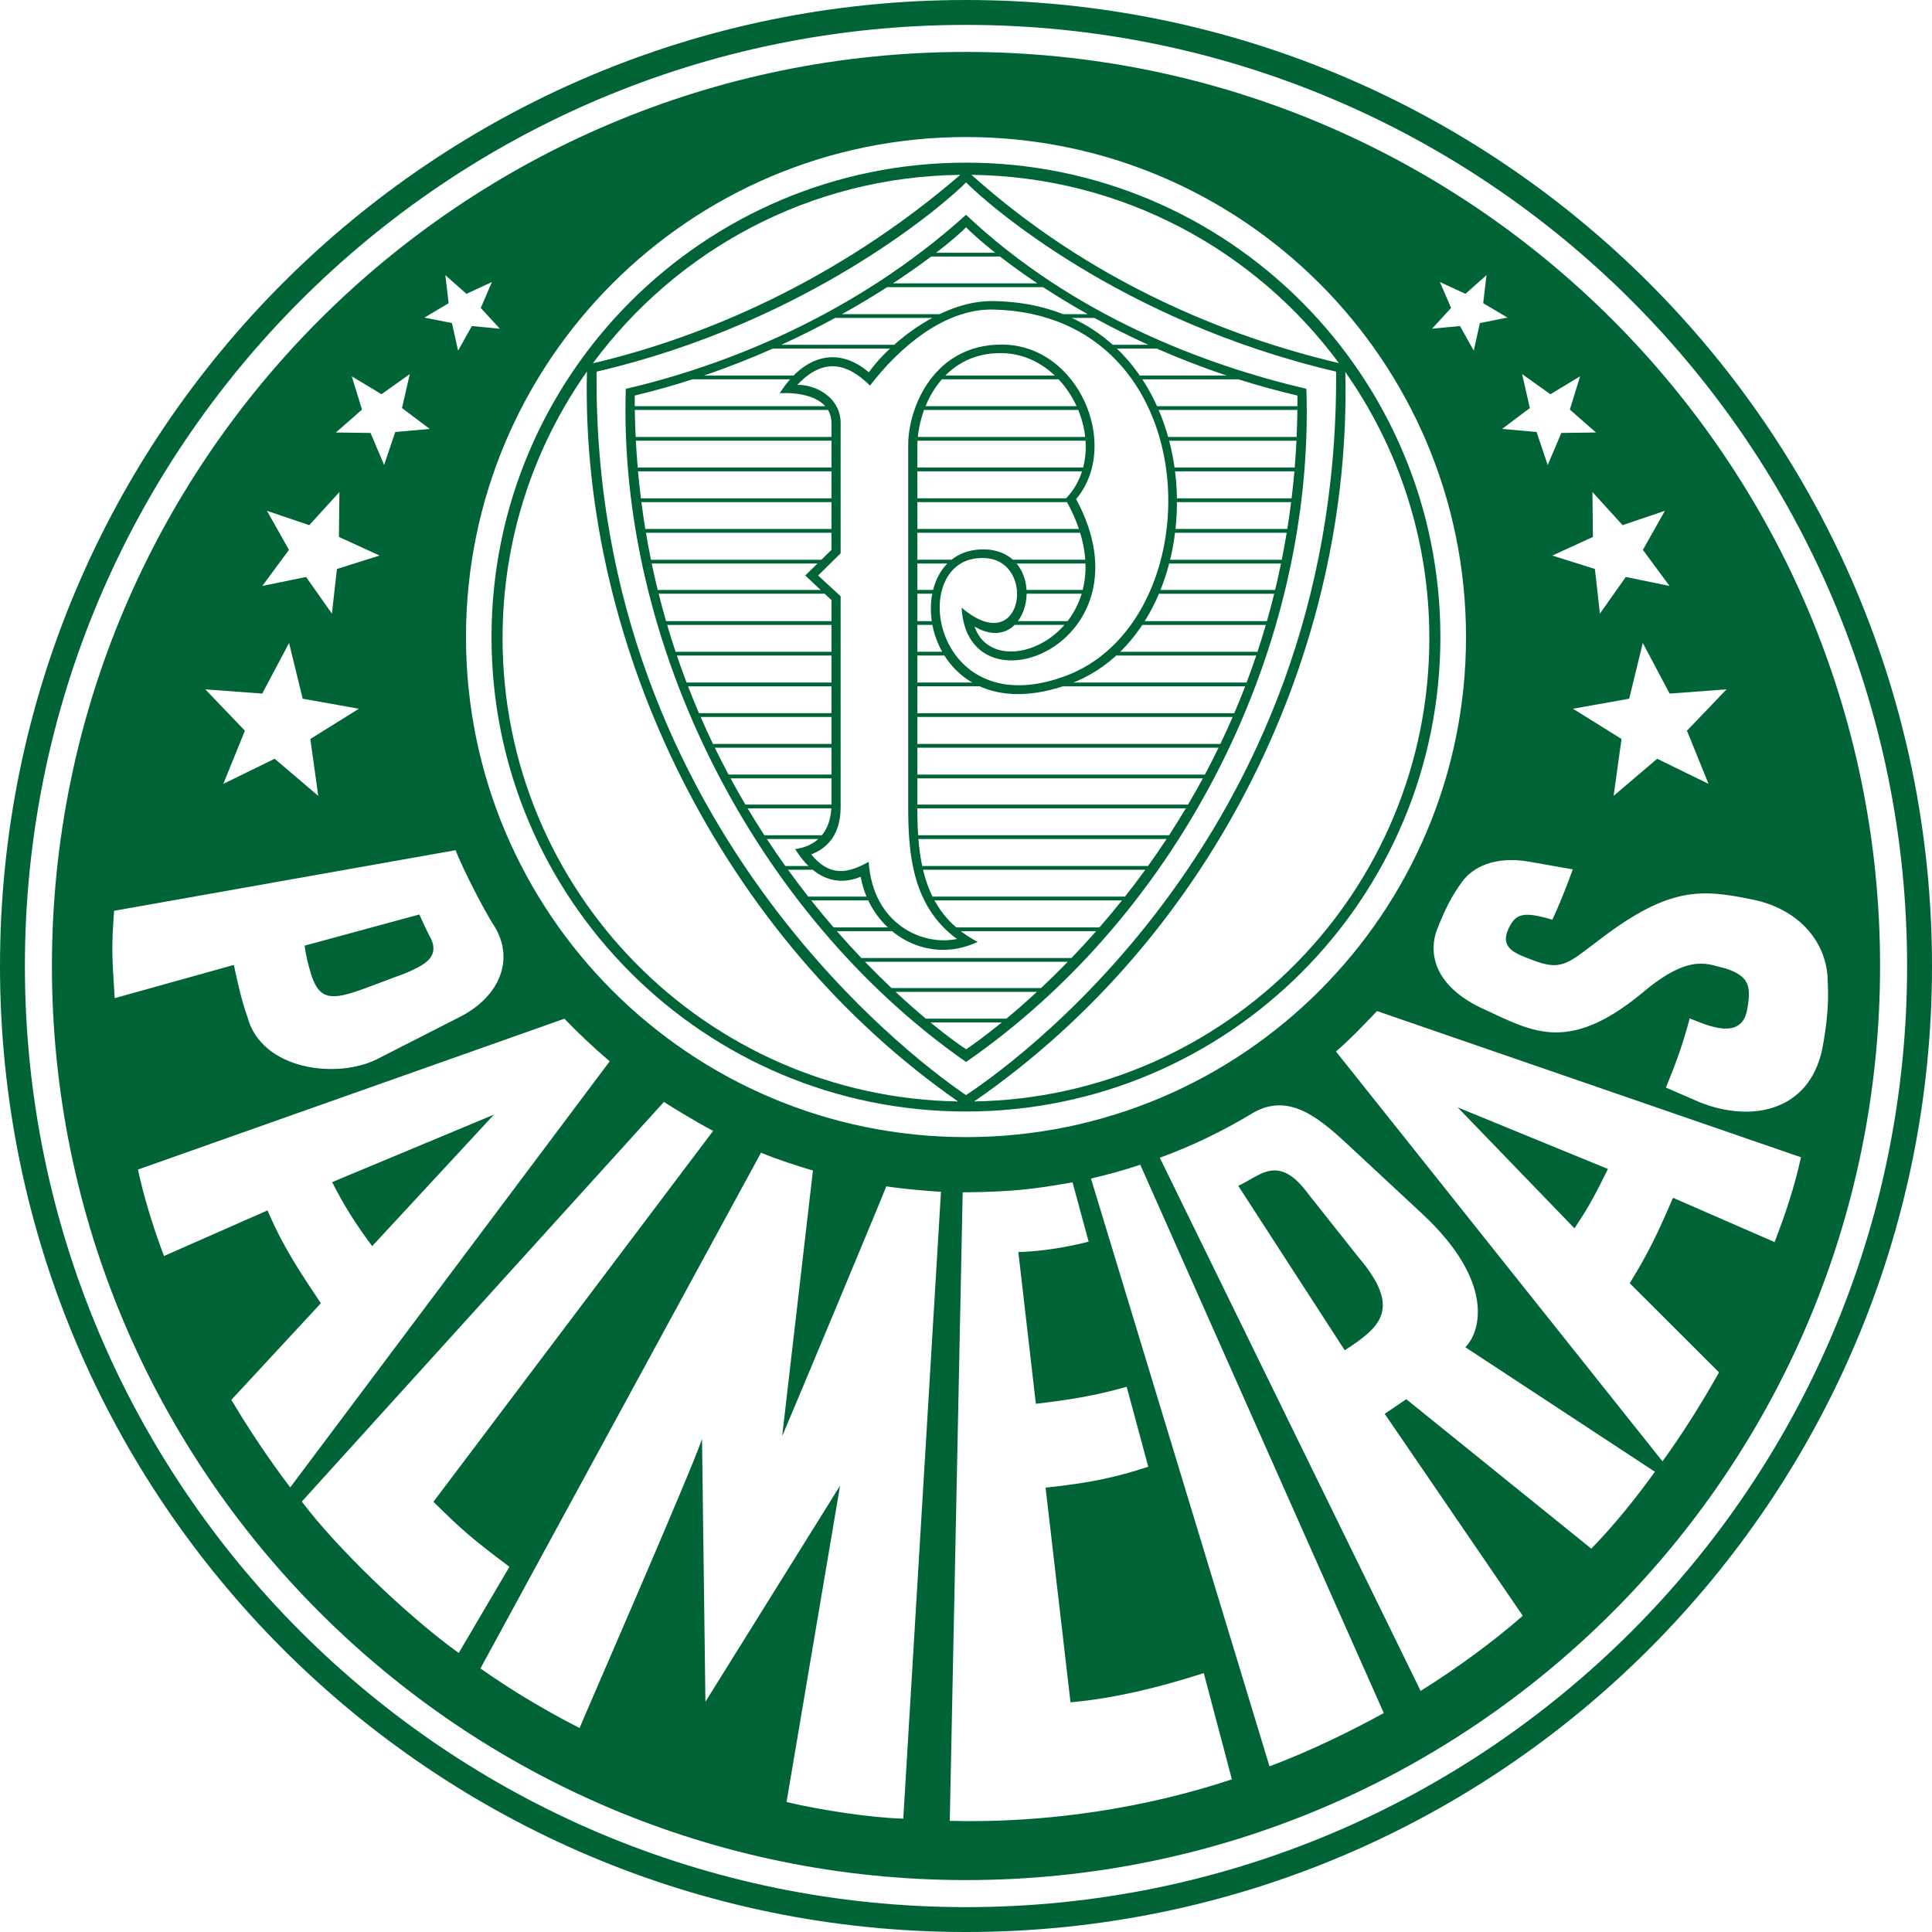 <?xml version="1.0" encoding="utf-8"?>
<!-- Generator: Adobe Illustrator 16.0.0, SVG Export Plug-In . SVG Version: 6.00 Build 0)  -->
<svg version="1.1" id="Layer_2" xmlns="http://www.w3.org/2000/svg" xmlns:xlink="http://www.w3.org/1999/xlink" x="0px" y="0px"
	 width="381.506px" height="381.507px" viewBox="0 0 381.506 381.507" enable-background="new 0 0 381.506 381.507"
	 xml:space="preserve">
<path fill-rule="evenodd" clip-rule="evenodd" fill="#006437" d="M190.752,0c105.351,0,190.754,85.404,190.754,190.756
	c0,105.348-85.403,190.751-190.754,190.751C85.403,381.507,0,296.104,0,190.756C0,85.404,85.403,0,190.752,0L190.752,0z
	 M190.752,4.917c102.64,0,185.838,83.203,185.838,185.839c0,102.637-83.198,185.84-185.838,185.84
	c-102.632,0-185.835-83.203-185.835-185.84C4.917,88.12,88.12,4.917,190.752,4.917L190.752,4.917z"/>
<path fill-rule="evenodd" clip-rule="evenodd" fill="#006437" d="M190.752,10.256c99.689,0,180.501,80.812,180.501,180.5
	c0,99.687-80.812,180.498-180.501,180.498c-99.687,0-180.499-80.812-180.499-180.498C10.253,91.068,91.065,10.256,190.752,10.256
	L190.752,10.256z M190.752,27.061c54.534,0,98.737,44.208,98.737,98.739c0,54.531-44.203,98.74-98.737,98.74
	c-54.532,0-98.735-44.209-98.735-98.74C92.017,71.27,136.22,27.061,190.752,27.061L190.752,27.061z M89.961,167.887
	c1.439,3.761,5.705,11.973,7.456,14.689c4.309,6.597,1.454,14.104-6.576,18.216l-16.448,8.388
	c-7.847,3.912-22.721,2.166-25.532-8.359c-1.258-3.587-1.836-6.437-2.688-10.277l-23.52,6.557
	c-0.555-8.515-0.631-9.998-0.125-17.245L89.961,167.887L89.961,167.887z M82.801,180.58l-22.654,6.157
	c0.272,1.987,0.626,3.475,1.225,5.462c1.64,5.428,4.185,5.342,10.56,3.017l8.288-3.096c3.318-1.48,6.633-2.97,4.887-6.758
	C83.973,183.3,82.801,180.477,82.801,180.58L82.801,180.58z M111.452,201.159c2.588,2.703,5.787,5.735,8.943,8.413l-63.08,84.136
	c-4.037-5.275-8.202-11.502-11.63-17.288l17.675-19.072c-3.897-5.868-7.346-10.852-10.531-18.336l-20.444,9.006
	c-2.271-5.935-4.194-12.516-5.141-17.068L111.452,201.159L111.452,201.159z M97.541,220.098L65.58,233.432
	c2.4,4.705,4.71,8.373,7.92,12.63L97.541,220.098L97.541,220.098z M59.597,296.511l71.525-78.938
	c-0.272-0.067,6.466,4.089,9.703,5.733l-55.236,73.246c5.777,5.734,7.968,7.547,15.007,12.841l-10.015,17.011
	C80.08,318.849,66.302,305.42,59.597,296.511L59.597,296.511z M94.872,329.461l55.407-101.841c3.252,1.354,6.954,2.54,10.249,3.521
	l-6.077,52.452c1.653-3.797,20.567-49.139,20.567-49.33c2.889,0.465,8.384,0.962,10.794,1.067l-7.445,123.795
	c-6.347-0.177-16.131-1.645-23.051-3.285l10.572-62.476L139.3,336.036l-0.675-51.889c-2.2,6.581-24.18,56.896-24.18,57.082
	C106.579,337.203,100.147,333.182,94.872,329.461L94.872,329.461z M211.79,233.47c-7.531,1.334-11.851,1.898-21.692,1.975
	l-2.549,124.116c19.35,0.517,39.033-2.645,55.709-8.201l-5.552-20.977c-8.929,2.865-17.642,4.988-26.316,5.772l-4.922-42.39
	c8.977-0.961,13.873-2.043,20.277-4.128l-4.262-15.791c-5.968,1.722-11.684,2.64-17.933,3.353l-3.463-29.957
	c4.677-0.139,9.569-0.952,13.883-2.047L211.79,233.47L211.79,233.47z M215.43,232.724c3.749-0.885,6.202-1.554,9.737-2.727
	l48.087,108.277c-6.515,3.567-14.511,7.509-22.569,10.521L215.43,232.724L215.43,232.724z M280.527,333.894l-51.507-105.277
	c6.615-2.421,12.21-5.186,17.815-8.494c7.088-4.562,12.998,0.062,18.947,5.557l15.051,13.998
	c14.266,13.271,11.678,23.17,8.521,26.355l37.436,24.591c-4.055,5.604-8.049,10.521-12.558,15.188l-36.538-29.516l-4.261,2.889
	l27.265,39.879C294.788,324.253,287.299,329.695,280.527,333.894L280.527,333.894z M265.54,266.636
	c7.086-4.601,11.376-8.226,2.63-18.47l-9.761-12.319c-5.954-8.136-9.431-3.74-13.893-1.684L265.54,266.636L265.54,266.636z
	 M271.919,199.653c-2.521,2.641-5.112,5.391-8.106,7.986l64.472,80.927c3.868-5.299,7.838-11.649,11.162-17.569l-17.633-17.604
	c3.787-6.159,5.446-9.674,8.545-16.872l20.062,8.747c2.252-5.819,3.993-11.144,5.208-16.747L271.919,199.653L271.919,199.653z
	 M287.835,218.664l29.679,12.17c-2.3,4.621-3.439,6.973-6.609,11.722L287.835,218.664L287.835,218.664z M306.543,181.612
	c1.474-3.182,2.773-6.494,4.031-9.935c-3.447-0.608-6.221-1.098-8.904-1.572c-6.504-1.042-10.794,1.096-12.908,3.955
	c-2.113,2.858-3.434,5.55-4.974,9.445c-1.535,3.896-1.439,11.021,9.537,15.918c9.56,4.41,16.728,8.814,31.898-4.132
	c8.89-7.157,12.271-4.736,15.522-4.062c4.653,1.562,5.141,3.446,4.228,8.328c-1.219,6.036-8.04,2.836-11.315,1.544
	c-1.257,4.807-2.573,8.489-4.69,13.664c1.979,0.833,4.452,1.962,6.681,2.894c10.109,4.051,21.516,1.851,24.159-10.383
	c1.589-8.226,1.105-12.224,1.105-13.653c-0.144-7.604-5.738-14.362-15.418-16.105c-9.445-1.896-15.754-2.415-28.962,7.523
	c-6.776,5.028-7.905,6.922-14.05,4.484c-3.271-1.242-6.408-2.344-4.583-6.179C299.302,180.402,300.757,179.907,306.543,181.612
	L306.543,181.612z M97.139,55.691l-2.205,5.119l3.76,4.099l-5.519-0.528l-2.718,4.866l-1.205-5.447l-5.438-1.091l4.777-2.835
	l-0.649-5.541l4.161,3.692L97.139,55.691L97.139,55.691z M80.913,73.873l-1.531,6.705l5.48,4.118l-6.815,0.609l-2.195,6.514
	l-2.682-6.327l-6.839-0.091l5.155-4.521l-2.027-6.569l5.869,3.535L80.913,73.873L80.913,73.873z M67.024,97.161l-0.096,8.869
	l8.025,3.675l-8.417,2.646l-0.995,8.812l-5.102-7.231l-8.643,1.772l5.261-7.119l-4.343-7.719l8.355,2.836L67.024,97.161
	L67.024,97.161z M57.082,126.962l2.683,11.009l11.099,1.982l-9.584,5.969l1.56,11.229l-8.608-7.322l-10.134,4.957l4.261-10.495
	l-7.819-8.164l11.239,0.834L57.082,126.962L57.082,126.962z M324.396,126.962l-2.684,11.009l-11.099,1.982l9.584,5.969l-1.56,11.229
	l8.607-7.322l10.134,4.957l-4.261-10.495l7.819-8.164l-11.239,0.834L324.396,126.962L324.396,126.962z M314.453,97.161l0.096,8.869
	l-8.025,3.675l8.417,2.646l0.995,8.812l5.103-7.231l8.642,1.772l-5.266-7.119l4.348-7.719l-8.355,2.836L314.453,97.161
	L314.453,97.161z M300.564,73.873l1.531,6.705l-5.481,4.118l6.811,0.609l2.2,6.514l2.684-6.327l6.837-0.091l-5.154-4.521
	l2.027-6.569l-5.867,3.535L300.564,73.873L300.564,73.873z M284.334,55.691l2.21,5.119l-3.765,4.099l5.524-0.528l2.716,4.866
	l1.205-5.447l5.438-1.091l-4.777-2.835l0.649-5.541l-4.159,3.692L284.334,55.691L284.334,55.691z"/>
<path fill-rule="evenodd" clip-rule="evenodd" fill="#006437" d="M190.743,32.116c51.74,0,93.687,41.943,93.687,93.684
	c0,51.743-41.946,93.687-93.687,93.687c-51.739,0-93.686-41.944-93.686-93.687C97.058,74.06,139.004,32.116,190.743,32.116
	L190.743,32.116z M265.653,73.457c1.33,54.951-25.819,111.263-73.298,144.044c49.793-0.86,89.893-41.486,89.893-91.486
	C282.248,106.453,276.108,88.33,265.653,73.457L265.653,73.457z M189.185,217.501c-46.404-32.313-74.566-89.504-73.285-144.135
	c-10.497,14.89-16.661,33.048-16.661,52.649C99.238,176.029,139.366,216.669,189.185,217.501L189.185,217.501z M117.076,71.736
	c21.63-5.064,48.178-16.215,72.553-37.212C159.869,34.878,133.532,49.436,117.076,71.736L117.076,71.736z M191.838,34.524
	c23.449,21.052,50.244,31.913,72.554,37.18C247.926,49.417,221.59,34.873,191.838,34.524L191.838,34.524z M263.837,73.388
	c-42.84-10.043-68.985-33.244-73.074-37.367c-3.993,4.084-31.004,27.623-72.955,37.367c-0.832,91.704,66.977,138.834,72.955,142.86
	C196.711,212.269,264.435,166.803,263.837,73.388L263.837,73.388z"/>
<path fill="#006437" d="M257.969,76.781c1.645,50.566-24.327,103.238-67.206,132.925c-41.859-29.21-68.775-82.685-67.191-132.918
	c19.443-4.524,45.163-14.507,67.187-34.371C211.92,62.352,237.893,72.061,257.969,76.781L257.969,76.781z M184.861,49.907h11.654
	c-2.97-2.356-4.912-4.156-5.753-5.029C189.94,45.741,187.932,47.544,184.861,49.907L184.861,49.907z M197.467,50.655h-13.586
	c-2.1,1.583-4.63,3.384-7.557,5.301h28.517C201.972,54.039,199.51,52.238,197.467,50.655L197.467,50.655z M205.976,56.705h-30.804
	c-2.668,1.715-5.644,3.515-8.899,5.328h19.287c-0.492,0.237-0.984,0.488-1.468,0.748h-19.179c-3.275,1.782-6.813,3.57-10.602,5.296
	h22.252c-0.277,0.249-0.55,0.5-0.817,0.749h-23.104c-4.257,1.889-8.809,3.694-13.63,5.33h17.7c-0.24,0.237-0.47,0.488-0.698,0.746
	h-19.26c-3.663,1.184-7.474,2.265-11.42,3.208c0,0.703,0.006,1.4,0.01,2.094h37.604c0.205,0.231,0.392,0.48,0.55,0.748h-38.145
	c0.029,1.794,0.085,3.57,0.168,5.328h38.664v0.749h-38.626c0.096,1.787,0.22,3.551,0.368,5.299h38.258v0.749H125.99
	c0.163,1.796,0.354,3.575,0.569,5.328h37.627v0.748h-37.531c0.229,1.789,0.487,3.556,0.771,5.302h36.761v0.748H127.55
	c0.307,1.798,0.637,3.572,0.994,5.328h33.777h2.11h0.281l-0.761,0.749h-0.479h-1.951h-32.825c0.367,1.762,0.761,3.5,1.181,5.215
	h32.171l0.794,0.749h-32.777c0.458,1.832,0.947,3.638,1.458,5.412h32.663v0.746h-32.443c0.531,1.798,1.086,3.563,1.664,5.301h30.779
	v0.749h-30.524c0.611,1.808,1.252,3.582,1.917,5.328h28.607v0.749h-28.32c0.697,1.801,1.421,3.567,2.162,5.299h26.158v0.748h-25.834
	c0.79,1.812,1.602,3.589,2.438,5.328h23.396v0.749h-23.031c0.88,1.808,1.784,3.575,2.702,5.301h20.329v0.746h-19.928
	c0.962,1.772,1.938,3.5,2.932,5.184h16.996c-0.004,0.256-0.009,0.504-0.023,0.749h-16.527c1.08,1.817,2.186,3.584,3.3,5.299h11.372
	c-0.221,0.27-0.455,0.519-0.708,0.746h-10.177c1.205,1.839,2.424,3.616,3.654,5.33h4.557c0.278,0.268,0.556,0.519,0.837,0.749
	h-4.858c1.329,1.837,2.658,3.601,3.993,5.299h11.501c0.106,0.253,0.216,0.502,0.335,0.749h-11.248
	c1.482,1.863,2.956,3.639,4.415,5.328h10.698c0.276,0.26,0.56,0.509,0.846,0.748h-10.895c1.641,1.877,3.257,3.644,4.835,5.299
	h41.482c1.593-1.652,3.223-3.419,4.879-5.299h-26.725c-0.315-0.244-0.622-0.492-0.918-0.748h28.297
	c1.468-1.686,2.95-3.463,4.442-5.328h-37.02c-0.135-0.246-0.263-0.495-0.388-0.749h38c1.34-1.695,2.679-3.46,4.013-5.299h-43.877
	c-0.063-0.249-0.115-0.497-0.168-0.749h44.586c1.229-1.714,2.453-3.491,3.663-5.33h-48.999c-0.02-0.246-0.04-0.495-0.058-0.746
	h49.55c1.114-1.714,2.214-3.482,3.3-5.299h-53.013c0.004-0.249,0.004-0.5,0.004-0.749h53.453c0.995-1.684,1.971-3.412,2.927-5.184
	H181.15v-0.746h56.776c0.918-1.727,1.816-3.493,2.696-5.301H181.15v-0.749h59.831c0.833-1.738,1.646-3.512,2.43-5.328H181.15v-0.748
	h62.581c0.741-1.731,1.454-3.498,2.146-5.299h-35.977c0.411-0.134,0.822-0.272,1.243-0.426c0.277-0.101,0.546-0.215,0.813-0.323
	h34.203c0.66-1.743,1.297-3.52,1.903-5.328h-27.642c0.268-0.244,0.536-0.492,0.794-0.749h27.096
	c0.574-1.736,1.124-3.503,1.646-5.301h-24.399c0.163-0.246,0.33-0.492,0.493-0.746h24.122c0.507-1.774,0.99-3.58,1.439-5.412h-22.76
	c0.105-0.246,0.201-0.497,0.303-0.749h22.639c0.415-1.714,0.803-3.453,1.167-5.215h-22.091c0.068-0.249,0.125-0.5,0.188-0.749
	h22.052c0.354-1.753,0.674-3.529,0.97-5.328h-22.051c0.028-0.25,0.062-0.5,0.092-0.748H254.2c0.282-1.746,0.531-3.511,0.755-5.302
	h-22.553c0-0.249,0.005-0.497,0-0.748h22.645c0.21-1.753,0.392-3.529,0.55-5.328h-23.567c-0.029-0.248-0.067-0.5-0.102-0.749h23.73
	c0.145-1.746,0.259-3.512,0.345-5.299h-25.132c-0.062-0.251-0.133-0.5-0.205-0.749h25.375c0.077-1.755,0.13-3.534,0.153-5.328
	h-27.394c-0.11-0.25-0.22-0.5-0.334-0.748h27.732c0.01-0.694,0.01-1.392,0.004-2.094c-4.051-0.95-7.938-2.031-11.654-3.208h-18.98
	c-0.162-0.25-0.335-0.497-0.507-0.746h17.183c-4.935-1.643-9.55-3.446-13.83-5.33h-7.877c-0.268-0.254-0.545-0.5-0.822-0.749h7.021
	c-3.821-1.729-7.36-3.517-10.617-5.296h-4.49c-0.568-0.265-1.158-0.514-1.75-0.748h4.892
	C211.532,60.218,208.596,58.419,205.976,56.705L205.976,56.705z M185.56,62.032h2.047c-0.541,0.227-1.067,0.476-1.589,0.748h-1.926
	C184.575,62.52,185.067,62.269,185.56,62.032L185.56,62.032z M176.563,68.077h2.157c-0.272,0.249-0.535,0.498-0.804,0.749h-2.171
	C176.014,68.577,176.286,68.325,176.563,68.077L176.563,68.077z M156.713,74.155h1.233c-0.226,0.237-0.445,0.485-0.665,0.746h-1.267
	C156.243,74.643,156.473,74.392,156.713,74.155L156.713,74.155z M162.949,80.203h1.602c0.072,0.237,0.119,0.486,0.153,0.748h-1.205
	C163.341,80.683,163.154,80.434,162.949,80.203L162.949,80.203z M164.187,86.278h0.541v0.749h-0.541V86.278L164.187,86.278z
	 M164.187,92.326h0.531l-0.005,0.749h-0.526V92.326L164.187,92.326z M164.187,98.402h0.518l-0.006,0.748h-0.512V98.402
	L164.187,98.402z M164.187,104.452h0.503v0.748h-0.503V104.452L164.187,104.452z M162.049,116.491h1.101l0.66,0.749h-0.967
	L162.049,116.491L162.049,116.491z M164.187,122.651h0.518v0.746h-0.518V122.651L164.187,122.651z M164.187,128.698h0.507v0.749
	h-0.507V128.698L164.187,128.698z M164.187,134.774h0.498v0.749h-0.498V134.774L164.187,134.774z M164.187,140.821h0.488v0.748
	h-0.488V140.821L164.187,140.821z M164.187,146.897h0.479v0.749h-0.479V146.897L164.187,146.897z M164.187,152.947h0.469v0.746
	h-0.469V152.947L164.187,152.947z M164.187,158.877h0.46v0.749h-0.483C164.178,159.381,164.183,159.133,164.187,158.877
	L164.187,158.877z M162.308,164.924h2.19c-0.034,0.201-0.072,0.389-0.115,0.569c-0.043,0.058-0.086,0.12-0.124,0.177H161.6
	C161.853,165.443,162.087,165.194,162.308,164.924L162.308,164.924z M159.634,171h1.65c0.383,0.261,0.774,0.512,1.182,0.749h-1.995
	C160.189,171.519,159.912,171.268,159.634,171L159.634,171z M171.106,177.047h1.636c0.106,0.246,0.226,0.495,0.35,0.749h-1.65
	C171.322,177.55,171.213,177.301,171.106,177.047L171.106,177.047z M175.307,183.124h1.625c0.269,0.256,0.541,0.507,0.828,0.748
	h-1.607C175.866,183.633,175.583,183.384,175.307,183.124L175.307,183.124z M189.729,183.872h-1.999
	c-0.268-0.241-0.526-0.492-0.774-0.748h1.855C189.107,183.379,189.414,183.627,189.729,183.872L189.729,183.872z M184.531,177.796
	h-1.287c-0.124-0.246-0.243-0.498-0.362-0.749h1.262C184.269,177.301,184.396,177.55,184.531,177.796L184.531,177.796z
	 M182.279,171.749h-1.315c-0.067-0.25-0.13-0.5-0.192-0.749h1.34C182.164,171.251,182.216,171.5,182.279,171.749L182.279,171.749z
	 M181.361,165.67h-1.508l-0.015-0.107l0.006-0.638h1.459C181.321,165.175,181.342,165.424,181.361,165.67L181.361,165.67z
	 M181.141,159.625h-1.287v-0.749h1.291C181.145,159.126,181.145,159.376,181.141,159.625L181.141,159.625z M181.15,153.693h-1.286
	v-0.746h1.286V153.693L181.15,153.693z M181.15,147.646h-1.277v-0.749h1.277V147.646L181.15,147.646z M181.15,141.569h-1.268
	l0.005-0.748h1.263V141.569L181.15,141.569z M209.901,135.522h-6.068c1.459-0.098,2.993-0.342,4.601-0.749h3.524
	c-0.268,0.107-0.536,0.222-0.813,0.323C210.724,135.25,210.312,135.389,209.901,135.522L209.901,135.522z M220.423,129.446h-1.11
	c0.292-0.242,0.584-0.492,0.871-0.749h1.033C220.959,128.954,220.69,129.202,220.423,129.446L220.423,129.446z M225.559,123.396
	h-0.731c0.168-0.244,0.334-0.495,0.502-0.746h0.723C225.889,122.904,225.722,123.15,225.559,123.396L225.559,123.396z
	 M228.854,117.239h-0.612c0.105-0.248,0.221-0.495,0.325-0.749h0.59C229.055,116.742,228.959,116.993,228.854,117.239
	L228.854,117.239z M230.871,111.276h-0.539c0.066-0.251,0.139-0.5,0.2-0.749h0.526C230.996,110.776,230.939,111.027,230.871,111.276
	L230.871,111.276z M232.029,105.2h-0.479c0.034-0.25,0.072-0.5,0.105-0.748h0.465C232.092,104.7,232.058,104.949,232.029,105.2
	L232.029,105.2z M232.402,99.15h-0.416c0.005-0.249,0.005-0.497,0.005-0.748h0.411C232.407,98.653,232.402,98.901,232.402,99.15
	L232.402,99.15z M232.029,93.074h-0.349c-0.034-0.248-0.068-0.5-0.096-0.749h0.343C231.962,92.574,232,92.826,232.029,93.074
	L232.029,93.074z M230.871,87.027h-0.29c-0.063-0.251-0.136-0.5-0.202-0.749h0.287C230.738,86.527,230.81,86.776,230.871,87.027
	L230.871,87.027z M228.801,80.951h-0.238c-0.106-0.25-0.226-0.5-0.335-0.748h0.239C228.581,80.451,228.69,80.7,228.801,80.951
	L228.801,80.951z M225.568,74.901h-0.234c-0.162-0.248-0.324-0.501-0.497-0.746h0.225C225.233,74.404,225.406,74.65,225.568,74.901
	L225.568,74.901z M220.537,68.826h-0.354c-0.272-0.251-0.556-0.502-0.842-0.749h0.373C219.992,68.325,220.27,68.572,220.537,68.826
	L220.537,68.826z M211.628,62.78h-1.22c-0.698-0.27-1.415-0.523-2.147-0.748h1.617C210.47,62.267,211.06,62.515,211.628,62.78
	L211.628,62.78z M179.916,122.651h1.239v0.746h-1.239V122.651L179.916,122.651z M181.155,122.651h2.841
	c0.038,0.249,0.081,0.5,0.128,0.746h-2.969V122.651L181.155,122.651z M183.996,122.651h1.022c0.058,0.249,0.125,0.5,0.196,0.746
	h-1.091C184.077,123.15,184.034,122.899,183.996,122.651L183.996,122.651z M179.906,128.698h1.249v0.749h-1.249V128.698
	L179.906,128.698z M181.155,128.698h4.892c0.144,0.253,0.292,0.502,0.445,0.749h-5.337V128.698L181.155,128.698z M186.047,128.698
	h1.836c0.196,0.253,0.398,0.502,0.604,0.749h-1.994C186.339,129.2,186.19,128.951,186.047,128.698L186.047,128.698z
	 M179.896,134.774h1.254v0.749h-1.254V134.774L179.896,134.774z M181.15,134.774h10.837c0.468,0.271,0.951,0.521,1.458,0.749H181.15
	V134.774L181.15,134.774z M191.987,134.774h4.686c1.297,0.39,2.688,0.646,4.172,0.749h-7.399
	C192.938,135.295,192.455,135.044,191.987,134.774L191.987,134.774z M185.453,74.155h1.23c-0.244,0.242-0.475,0.493-0.694,0.746
	h-1.214C184.995,74.65,185.221,74.399,185.453,74.155L185.453,74.155z M186.684,74.155H208.3c0.253,0.242,0.502,0.493,0.741,0.746
	h-23.052C186.209,74.648,186.439,74.397,186.684,74.155L186.684,74.155z M208.3,74.155h1.721c0.211,0.244,0.417,0.493,0.613,0.746
	h-1.593C208.802,74.648,208.553,74.397,208.3,74.155L208.3,74.155z M181.494,80.203h1.272c-0.1,0.249-0.201,0.498-0.292,0.748
	h-1.281C181.289,80.7,181.39,80.451,181.494,80.203L181.494,80.203z M182.767,80.203h29.822c0.115,0.246,0.226,0.498,0.33,0.748
	h-30.444C182.565,80.7,182.667,80.451,182.767,80.203L182.767,80.203z M212.589,80.203h1.144c0.104,0.249,0.205,0.498,0.301,0.748
	h-1.114C212.814,80.7,212.704,80.449,212.589,80.203L212.589,80.203z M180.012,86.278h1.234c-0.024,0.253-0.044,0.5-0.058,0.749
	h-1.205C179.988,86.778,179.998,86.532,180.012,86.278L180.012,86.278z M181.246,86.278h33.045c0.029,0.249,0.053,0.5,0.067,0.749
	h-33.17C181.202,86.778,181.222,86.532,181.246,86.278L181.246,86.278z M214.291,86.278h1.066c0.029,0.249,0.054,0.5,0.072,0.749
	h-1.071C214.344,86.778,214.32,86.527,214.291,86.278L214.291,86.278z M179.974,92.326h1.182v0.749h-1.187L179.974,92.326
	L179.974,92.326z M181.155,92.326h32.734c-0.067,0.251-0.143,0.5-0.22,0.749h-32.515V92.326L181.155,92.326z M213.89,92.326h1.195
	c-0.058,0.251-0.119,0.502-0.191,0.749h-1.224C213.747,92.826,213.822,92.577,213.89,92.326L213.89,92.326z M179.96,98.402h1.195
	v0.748h-1.195V98.402L179.96,98.402z M181.155,98.402h29.363c-0.049,0.053-0.096,0.105-0.148,0.155
	c0.114,0.199,0.221,0.397,0.325,0.593h-29.54V98.402L181.155,98.402z M210.519,98.402h1.521c-0.067,0.079-0.134,0.158-0.206,0.234
	c0.087,0.172,0.163,0.342,0.244,0.514h-1.382c-0.104-0.196-0.211-0.394-0.325-0.593C210.423,98.507,210.47,98.455,210.519,98.402
	L210.519,98.402z M179.949,104.452h1.206v0.748h-1.206V104.452L179.949,104.452z M181.155,104.452h31.894
	c0.081,0.249,0.166,0.5,0.243,0.748h-32.137V104.452L181.155,104.452z M213.049,104.452h1.104c0.077,0.249,0.148,0.5,0.217,0.748
	h-1.077C213.215,104.951,213.13,104.7,213.049,104.452L213.049,104.452z M179.94,110.527h1.215v0.749h-1.215V110.527L179.94,110.527
	z M181.155,110.527h6.753c-0.293,0.232-0.57,0.483-0.828,0.749h-5.925V110.527L181.155,110.527z M187.908,110.527h2.707
	c-0.57,0.208-1.092,0.462-1.574,0.749h-1.961C187.338,111.01,187.615,110.759,187.908,110.527L187.908,110.527z M197.176,110.527
	h2.832c0.262,0.234,0.501,0.483,0.727,0.749h-2.301C198.051,110.994,197.631,110.743,197.176,110.527L197.176,110.527z
	 M200.008,110.527h14.293c0.02,0.251,0.034,0.5,0.043,0.749h-13.609C200.509,111.01,200.27,110.762,200.008,110.527L200.008,110.527
	z M214.301,110.527h1.053c0.019,0.251,0.033,0.5,0.047,0.749h-1.057C214.335,111.027,214.32,110.778,214.301,110.527
	L214.301,110.527z M179.931,116.491h1.225v0.749h-1.229L179.931,116.491L179.931,116.491z M181.155,116.491h3.104
	c-0.062,0.249-0.115,0.495-0.167,0.749h-2.937V116.491L181.155,116.491z M184.259,116.491h0.809
	c-0.072,0.247-0.135,0.495-0.188,0.749h-0.788C184.144,116.986,184.196,116.74,184.259,116.491L184.259,116.491z M201.71,116.491
	h0.999c0.015,0.251,0.019,0.5,0.015,0.749h-0.895C201.801,116.991,201.763,116.742,201.71,116.491L201.71,116.491z M202.709,116.491
	h11.09c-0.062,0.253-0.134,0.502-0.205,0.749h-10.87C202.728,116.991,202.724,116.742,202.709,116.491L202.709,116.491z
	 M213.799,116.491h1.32c-0.043,0.253-0.092,0.502-0.148,0.749h-1.377C213.665,116.993,213.736,116.744,213.799,116.491
	L213.799,116.491z M200.231,122.651h0.775c-0.202,0.268-0.417,0.517-0.651,0.746h-1.406
	C199.438,123.239,199.863,122.98,200.231,122.651L200.231,122.651z M201.007,122.651h9.804c-0.202,0.256-0.407,0.505-0.622,0.746
	h-9.833C200.59,123.167,200.805,122.918,201.007,122.651L201.007,122.651z M210.811,122.651h2.138
	c-0.145,0.253-0.292,0.505-0.445,0.746h-2.314C210.403,123.156,210.608,122.907,210.811,122.651L210.811,122.651z M210.854,189.919
	h-40.043c1.812,1.879,3.567,3.613,5.237,5.191h29.521C207.247,193.535,209.021,191.801,210.854,189.919L210.854,189.919z
	 M204.76,195.856h-27.918c2.18,2.037,4.198,3.807,5.991,5.299h15.883C200.519,199.663,202.562,197.894,204.76,195.856
	L204.76,195.856z M197.808,201.906h-14.071c3.544,2.907,6.084,4.677,7.06,5.293C191.695,206.583,194.226,204.818,197.808,201.906
	L197.808,201.906z M157.439,76.008c3.515-0.125,8.56,2.411,8.56,7.549v25.705l-4.447,4.374l4.447,4.111v41.527
	c0,2.905-0.66,7.467-5.82,9.445c3.755,4.541,7.288,3.713,11.354,1.468c0.861,12.511,10.837,16.64,17.433,15.229
	c-8.637-6.338-9.556-16.382-9.622-25.109V87.812c-0.011-7.143,4.926-19.804,18.497-19.773c15.16,0.034,23.558,19.921,14.659,30.518
	c15.494,28.661-21.498,43.054-22.611,21.43c12.041,10.304,14.863-8.945,4.906-9.761c-16.227-1.33-11.263,34.024,16.413,22.939
	c28.68-11.736,27.346-70.932-14.945-72.037c-9.737-0.251-18.65,7.463-24.471,15.007C167.281,71.664,162.58,70.53,157.439,76.008
	L157.439,76.008z M164.187,108.581V83.572c0-4.881-5.638-6.193-10.21-5.917c4.505-7.181,11.186-9.579,17.59-4.146
	c4.294-6.026,14.815-14.347,24.695-14.048c44.289,0.691,46.208,64.25,14.883,75.635c-30.319,11.019-35.016-27.912-16.063-26.576
	c12.354,1.071,8.469,21.693-2.64,15.211c4.332,12.646,32.08-0.295,17.929-25.175c9.383-9.564,1.234-28.639-12.568-28.83
	c-11.702-0.165-16.6,10.811-16.646,18.25l-0.005,70.408c-0.145,12.462,1.625,22.185,11.908,27.612
	c-10.392,4.869-21.205-2.199-23.108-12.866c-4.473,1.882-9.178,0.578-12.937-5.464c3.849-0.502,7.212-3.037,7.173-8.986v-40.176
	l-5.169-4.869L164.187,108.581L164.187,108.581z"/>
<g>
</g>
<g>
</g>
<g>
</g>
<g>
</g>
<g>
</g>
<g>
</g>
</svg>
